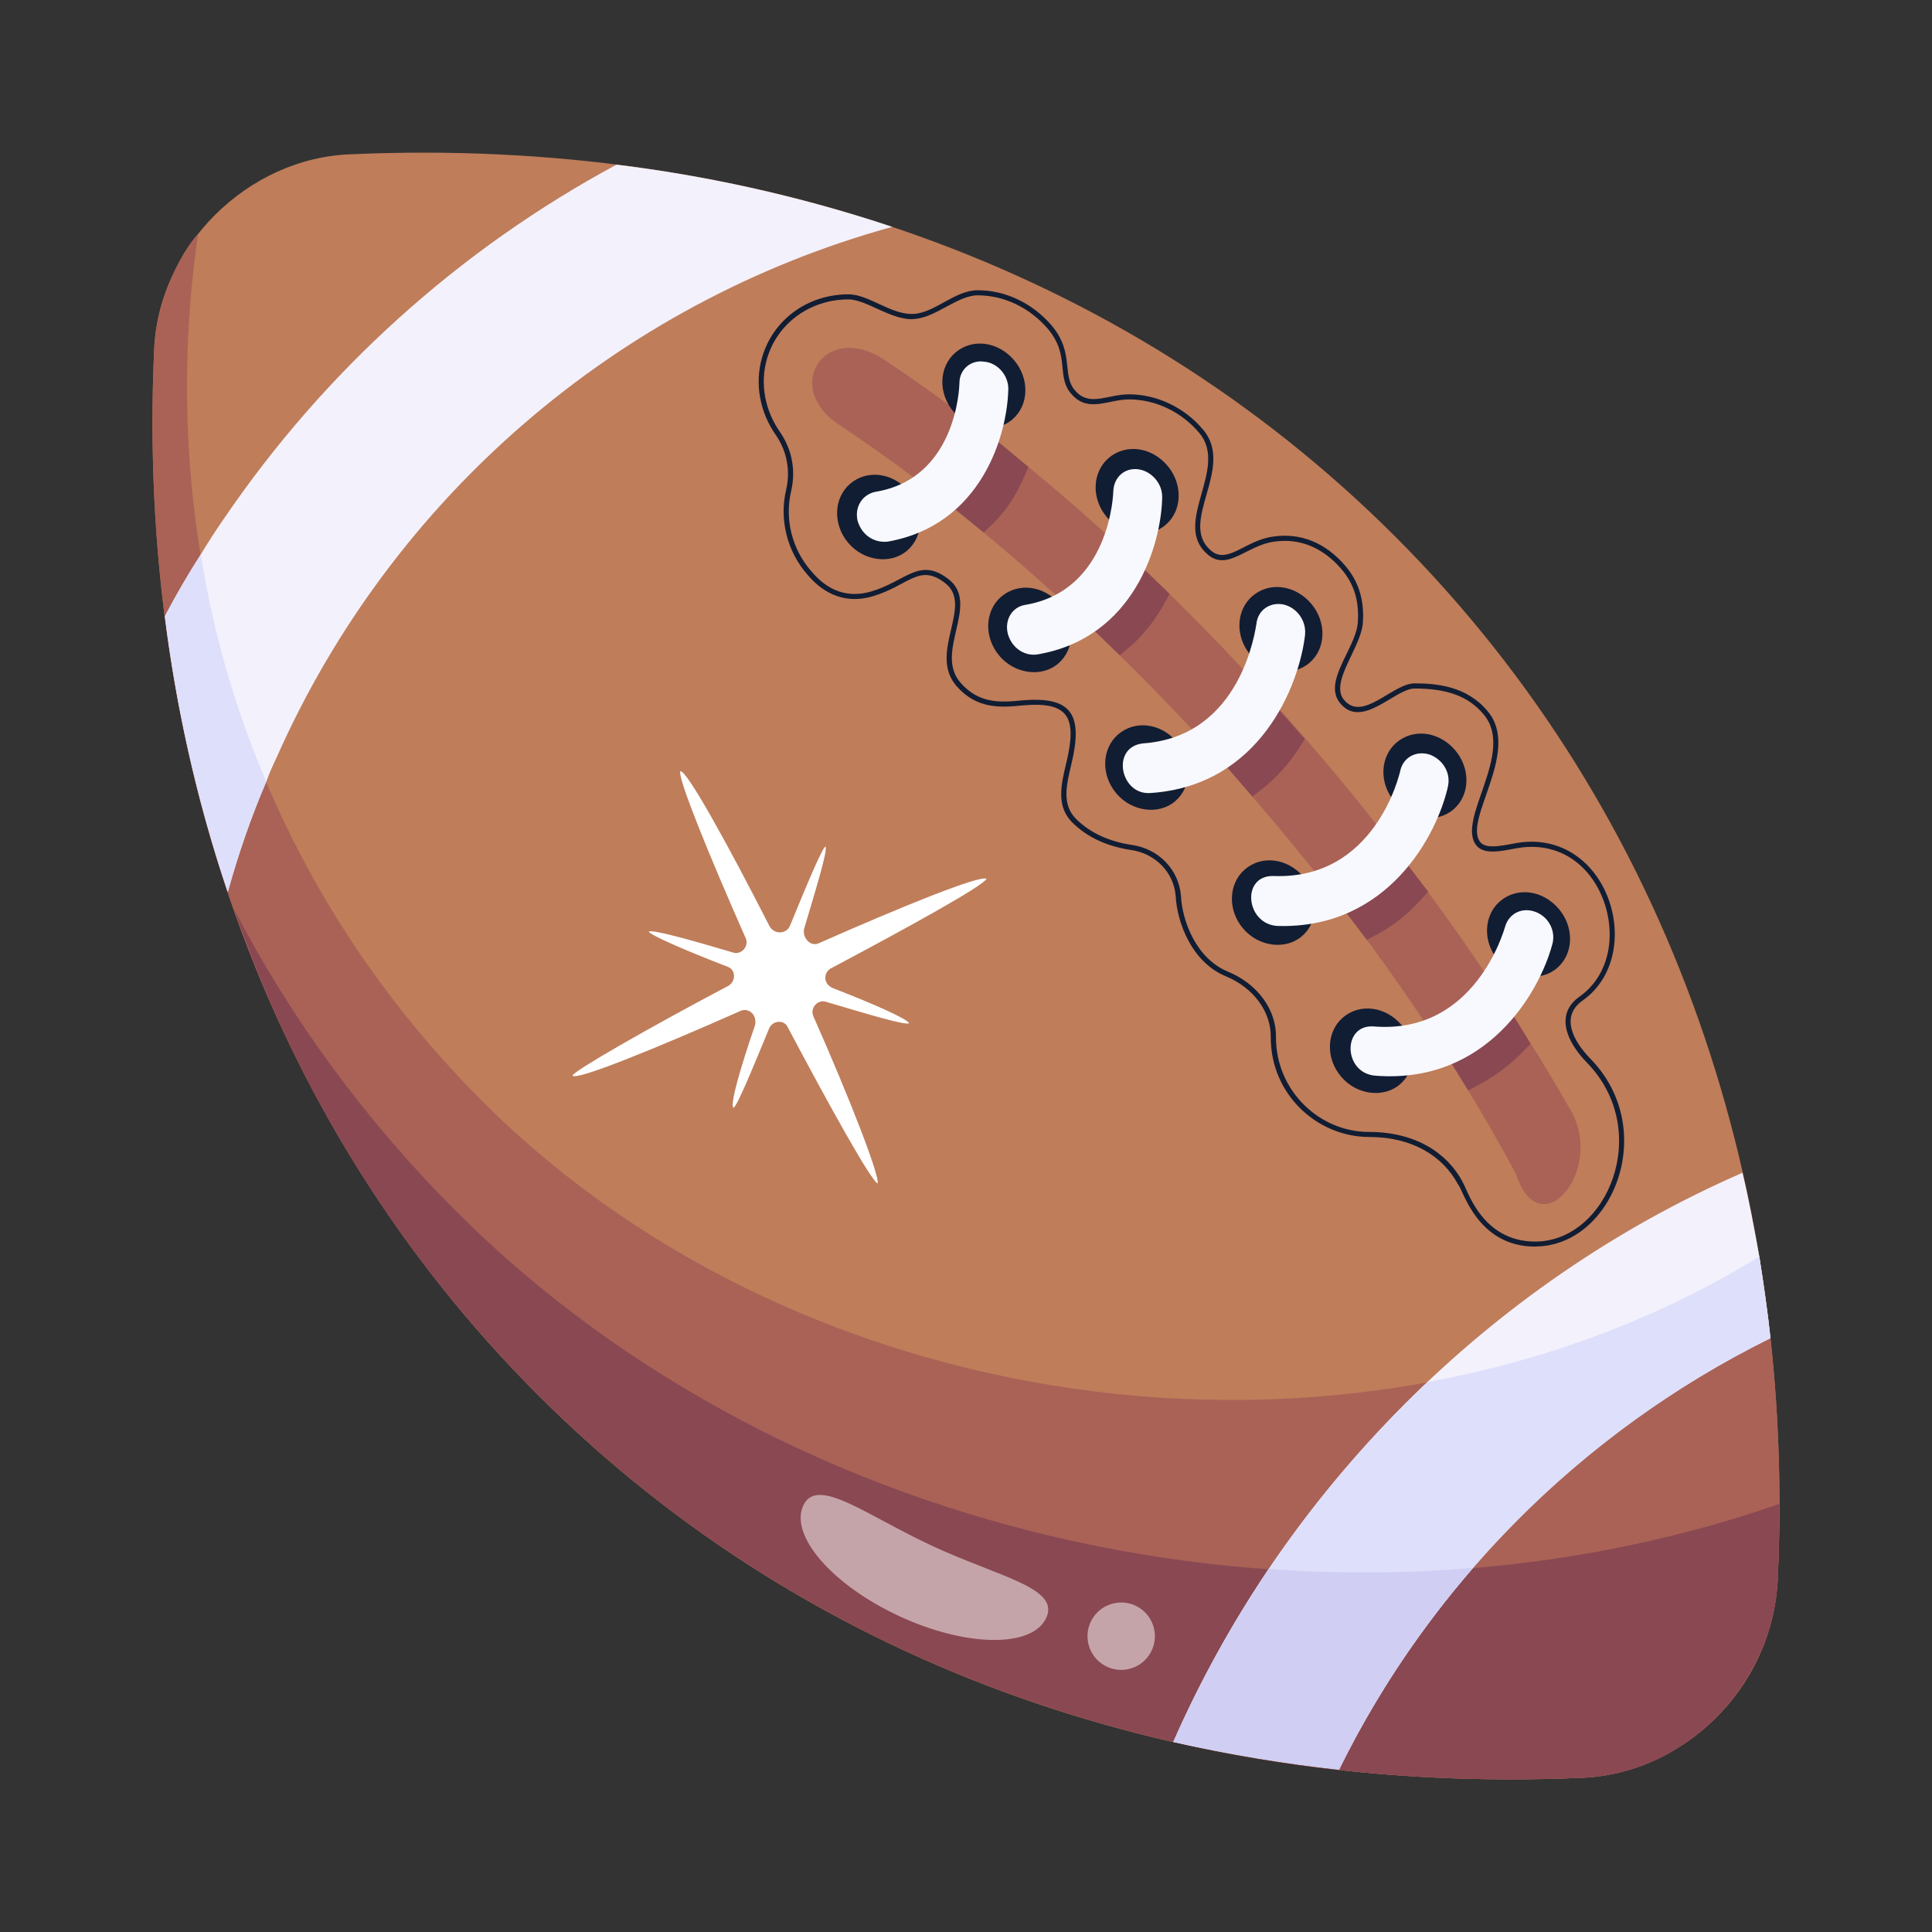 <svg id="Layer_1" enable-background="new 0 0 38 38" height="512" viewBox="0 0 38 38" width="512" xmlns="http://www.w3.org/2000/svg"><rect x="0" y="0" width="38" height="38" fill="#333333" stroke="none"/><g id="_x31_10"><g><g><g><g><g><path d="m31.082 34.968c-7.577.326-14.99-2.022-20.507-7.538-5.475-5.475-7.881-12.939-7.545-20.514.065-2.06 1.841-3.818 3.882-3.882 7.748-.344 15.124 2.113 20.535 7.524 5.519 5.519 7.88 12.987 7.517 20.528-.101 1.998-1.772 3.816-3.882 3.882z" fill="#bf7d5a"/></g></g></g><g><g><path d="m30.196 24.519c-1.149 0-1.418-1.126-1.518-1.223-.292-.548-.889-.933-1.745-.933-1.023 0-1.939-.833-1.939-1.959.009-.504-.337-.975-.88-1.2-.691-.285-.964-1.086-.989-1.575-.036-.47-.401-.846-.887-.912-.477-.074-.862-.255-1.146-.539-.324-.319-.221-.751-.12-1.169.212-.887.065-1.217-.854-1.135-.422.042-.898.083-1.303-.378-.572-.656.348-1.595-.229-2.03-.51-.392-.711.054-1.43.265-.48.14-.926-.01-1.277-.431-.398-.456-.555-1.079-.417-1.666.086-.369.019-.745-.19-1.059-.329-.463-.433-1.026-.283-1.544.214-.743.896-1.242 1.699-1.242.408 0 .845.415 1.292.385.417-.03.804-.465 1.25-.465.545 0 1.074.251 1.452.69.472.559.175.997.491 1.312.276.283.621.045 1.033.045.547 0 1.09.258 1.452.689.647.749-.489 1.823.153 2.378.329.294.681-.2 1.236-.27.53-.076 1.02.118 1.409.571.271.315.384.689.348 1.145-.049.485-.643 1.142-.376 1.488.365.462.964-.316 1.394-.316.456 0 1.031.062 1.433.542.677.788-.489 2.148-.138 2.582.134.169.567.029.815.001 1.22-.134 1.943 1.029 1.814 2.044-.057.45-.277.831-.623 1.073-.424.302-.202.775.166 1.149 1.355 1.4.422 3.685-1.094 3.685zm-1.433-1.274c.088.1.352 1.175 1.433 1.175 1.417 0 2.322-2.173 1.021-3.515-.424-.432-.625-.966-.151-1.302.322-.226.528-.582.581-1.003.116-.927-.523-2.064-1.704-1.933-.283.033-.723.187-.904-.038-.407-.502.778-1.836.14-2.58-.293-.351-.711-.507-1.356-.507-.387 0-1.044.825-1.473.278-.326-.424.306-1.057.355-1.559.034-.433-.068-.772-.324-1.071-.366-.425-.827-.61-1.319-.536-.54.068-.923.598-1.316.245-.703-.61.436-1.694-.163-2.389-.344-.409-.858-.654-1.376-.654-.4 0-.784.257-1.104-.074-.356-.358-.033-.769-.496-1.318-.359-.416-.86-.655-1.376-.655-.395 0-.818.433-1.242.465-.436.044-.944-.385-1.3-.385-.757 0-1.401.471-1.604 1.17-.141.488-.042 1.021.271 1.46.225.338.298.741.205 1.139-.131.555.017 1.145.396 1.577.33.396.725.53 1.174.4.693-.204.949-.683 1.518-.249.647.49-.288 1.437.245 2.044.368.422.802.386 1.217.345.963-.08 1.199.269.961 1.258-.098.409-.19.795.094 1.075.269.269.635.44 1.09.51.531.073.932.486.972 1.005.024.478.289 1.227.928 1.49.582.241.951.749.941 1.293 0 1.044.85 1.858 1.829 1.858.903 0 1.531.402 1.841.98z" fill="#111d33"/></g></g><g><g><g><path d="m34.965 31.086c.1-2.077-.006-4.235-.364-6.37-7.714 4.741-18.698 3.36-25.113-3.055-4.738-4.738-6.463-11.023-5.593-17.059-.359.383-.834 1.356-.864 2.314-.342 7.696 2.116 15.085 7.545 20.514 5.46 5.46 12.858 7.867 20.507 7.538 1.981-.062 3.773-1.723 3.882-3.882z" fill="#aa6256"/></g></g></g><g><g><g><path d="m34.965 31.086c.022-.462.031-.973.031-1.505-8.776 3.048-19.409.858-26.025-5.758-1.812-1.812-3.261-3.812-4.364-5.931 1.118 3.204 2.967 6.535 5.97 9.538 5.46 5.46 12.858 7.867 20.507 7.538 2.112-.066 3.782-1.891 3.882-3.882z" fill="#8a4852"/></g></g></g><g><path d="m26.338 34.805c-1.032-.113-2.129-.29-3.26-.544 2.167-4.935 6.206-9.021 11.194-11.194.134.559.233 1.11.332 1.648.085.552.163 1.082.219 1.605-3.684 1.817-6.668 4.802-8.486 8.486z" fill="#f3f1fc"/></g><g><path d="m4.48 17.544c-.636-1.881-1.025-3.727-1.237-5.424.219-.417.453-.82.707-1.216.149-.247.304-.488.467-.721 1.966-2.885 4.61-5.275 7.708-6.944 1.69.205 3.536.594 5.424 1.223-5.431 1.499-9.85 5.353-12.099 10.416-.078.163-.148.318-.212.495-.297.693-.552 1.428-.757 2.171z" fill="#f3f1fc"/></g><g><g><g><path d="m4.48 17.544c-.636-1.881-1.025-3.727-1.237-5.424.219-.417.453-.82.707-1.216.24 1.527.672 3.034 1.287 4.469-.297.693-.552 1.428-.757 2.171z" fill="#dedffb"/></g><g><path d="m26.338 34.805c-1.032-.113-2.129-.29-3.26-.544 1.2-2.724 2.884-5.069 4.999-7.078 2.305-.424 4.533-1.237 6.527-2.468.085.552.163 1.082.219 1.605-3.842 1.903-6.768 4.982-8.486 8.486z" fill="#dedffb"/></g></g></g><g><g><g><path d="m26.338 34.805c-1.032-.113-2.129-.29-3.26-.544.523-1.188 1.153-2.326 1.874-3.401 1.343.099 2.694.092 4.023-.021-1.039 1.195-1.93 2.524-2.637 3.967z" fill="#d0cef2"/></g></g></g><g><g><path d="m29.817 23.093c.475 1.449 1.752-.081 1.077-1.255-3.132-5.478-8.127-11.189-13.533-14.783-1.161-.728-1.988.591-.827 1.319 5.451 3.644 10.521 9.536 13.283 14.719z" fill="#aa6256"/></g><g><g><g><g><path d="m30.625 19.041c-.321.276-.851.208-1.154-.148-.316-.369-.289-.89.032-1.166.334-.286.839-.222 1.155.148.304.356.301.88-.033 1.166z" fill="#111d33"/></g><g><path d="m27.535 21.328c-.321.276-.851.208-1.154-.148-.316-.369-.289-.89.032-1.166.334-.286.839-.222 1.155.148.304.356.301.88-.033 1.166z" fill="#111d33"/></g><g><path d="m25.607 18.414c-.321.276-.851.208-1.154-.148-.316-.369-.289-.89.032-1.166.334-.286.839-.222 1.155.148.304.356.301.88-.033 1.166z" fill="#111d33"/></g><g><path d="m28.587 15.921c-.321.276-.851.208-1.154-.148-.316-.369-.289-.89.032-1.166.334-.286.839-.222 1.155.148.304.356.301.88-.033 1.166z" fill="#111d33"/></g><g><path d="m25.755 13.038c-.321.276-.851.208-1.154-.148-.316-.369-.289-.89.032-1.166.334-.286.839-.222 1.155.148.304.356.301.88-.033 1.166z" fill="#111d33"/></g><g><path d="m23.115 15.758c-.321.276-.851.208-1.154-.148-.316-.369-.289-.89.032-1.166.334-.286.839-.222 1.155.148.304.356.301.88-.033 1.166z" fill="#111d33"/></g><g><path d="m20.814 13.051c-.321.276-.851.208-1.154-.148-.316-.369-.289-.89.032-1.166.334-.286.839-.222 1.155.148.304.356.301.88-.033 1.166z" fill="#111d33"/></g><g><path d="m22.927 10.323c-.321.276-.851.208-1.154-.148-.316-.369-.289-.89.032-1.166.334-.286.839-.222 1.155.148.304.356.301.88-.033 1.166z" fill="#111d33"/></g><g><path d="m19.912 8.25c-.321.276-.851.208-1.154-.148-.316-.369-.289-.89.032-1.166.334-.286.839-.222 1.155.148.304.356.301.88-.033 1.166z" fill="#111d33"/></g><g><path d="m17.842 10.83c-.321.276-.851.208-1.154-.148-.316-.369-.289-.89.032-1.166.334-.286.839-.222 1.155.148.304.356.301.88-.033 1.166z" fill="#111d33"/></g><g><path d="m28.056 20.176.26-.11c.556-.236.79-.695.93-.854.27.405.154.149.857 1.319-.1.091-.411.488-1.044.82l-.182.096c-.849-1.386-.533-.817-.821-1.27z" fill="#8a4852"/></g><g><path d="m25.968 17.282c.174-.098.591-.195 1.013-.714l.187-.231.921 1.2-.13.146c-.492.552-.962.734-1.075.804-.077-.103-.994-1.308-.917-1.205z" fill="#8a4852"/></g><g><path d="m23.63 14.533.212-.152c.258-.187.462-.425.62-.727l.152-.288c.289.313.79.878 1.051 1.172l-.092.144c-.216.337-.475.625-.771.854l-.17.131c-1.093-1.286-.638-.716-1.002-1.134z" fill="#8a4852"/></g><g><path d="m21.139 11.652c.259-.175.459-.425.591-.741l.128-.304c.353.327.137.097 1.146 1.074l-.085.156c-.201.371-.447.678-.731.915l-.163.139c-1.154-1.133-.65-.616-1.1-1.04z" fill="#8a4852"/></g><g><path d="m18.395 9.359c.234-.207.407-.48.514-.814l.102-.316c.509.408-.06-.118 1.217.956-.054.101-.237.676-.728 1.144l-.151.144c-1.051-.861-.904-.715-1.17-.923z" fill="#8a4852"/></g><g><g><g><path d="m22.859 9.781c-.017.92-.546 2.765-2.45 3.09-.22.038-.495-.09-.586-.403-.069-.276.083-.524.331-.569 1.689-.275 1.743-2.215 1.743-2.232.008-.275.218-.472.49-.437.255.033.479.277.471.551z" fill="#f8f9fe"/></g><g><path d="m30.535 18.562c-.258.975-1.306 2.762-3.477 2.596-.645-.044-.664-1.029-.024-.968 1.975.15 2.544-1.88 2.572-1.971.075-.249.326-.38.588-.286.262.094.408.371.341.63z" fill="#f8f9fe"/></g><g><path d="m28.481 15.463c-.215.972-1.196 2.819-3.362 2.749-.623-.043-.71-1.002-.067-.982 1.986.074 2.47-1.984 2.489-2.068.059-.268.31-.4.572-.323.262.094.425.356.367.624z" fill="#f8f9fe"/></g><g><path d="m25.67 12.478c-.113 1.002-.885 2.971-3.031 3.119-.607.058-.799-.912-.152-.976 1.941-.139 2.205-2.259 2.224-2.343.025-.273.26-.441.531-.389.263.059.452.316.427.589z" fill="#f8f9fe"/></g><g><path d="m19.832 7.648c-.017.903-.527 2.681-2.371 3.005-.255.029-.508-.116-.594-.412-.061-.266.091-.514.349-.567 1.594-.261 1.653-2.054 1.655-2.14-.001-.267.226-.462.49-.42.264.025.47.267.472.534z" fill="#f8f9fe"/></g></g></g></g></g></g></g></g><g opacity=".5"><path d="m15.799 29.613c.273-.59 1.234.191 2.554.801 1.32.61 2.498.818 2.225 1.408-.273.59-1.566.578-2.885-.032-1.32-.61-2.167-1.587-1.894-2.177z" fill="#fff"/></g><g opacity=".5"><ellipse cx="22.06" cy="32.196" fill="#fff" rx=".663" ry=".663" transform="matrix(.981 -.192 .192 .981 -5.77 4.833)"/></g></g><g><path d="m16.38 19.435c.754.291 1.463.601 1.503.692-.091.04-.783-.17-1.628-.42-.164-.063-.329.118-.259.277.723 1.634 1.307 3.14 1.266 3.294-.141-.073-.94-1.511-1.767-3.072-.07-.159-.305-.136-.369.027-.341.829-.631 1.527-.699 1.557-.076-.048.126-.761.424-1.626.044-.209-.128-.351-.287-.28-1.707.755-3.253 1.384-3.303 1.27.038-.098 1.47-.921 3.037-1.749.182-.081.183-.325.019-.388-.853-.328-1.529-.626-1.559-.695.091-.04.805.16 1.651.41.164.063.329-.118.259-.277-.723-1.634-1.339-3.153-1.288-3.284.114-.05.933 1.433 1.757 3.049.103.172.338.149.402-.015.341-.829.631-1.527.699-1.557.04.091-.172.781-.424 1.626-.031.176.128.351.287.28 1.616-.715 3.162-1.343 3.303-1.27-.051.131-1.493.931-3.036 1.749-.182.081-.183.325.014.401z" fill="#fff"/></g></g></svg>